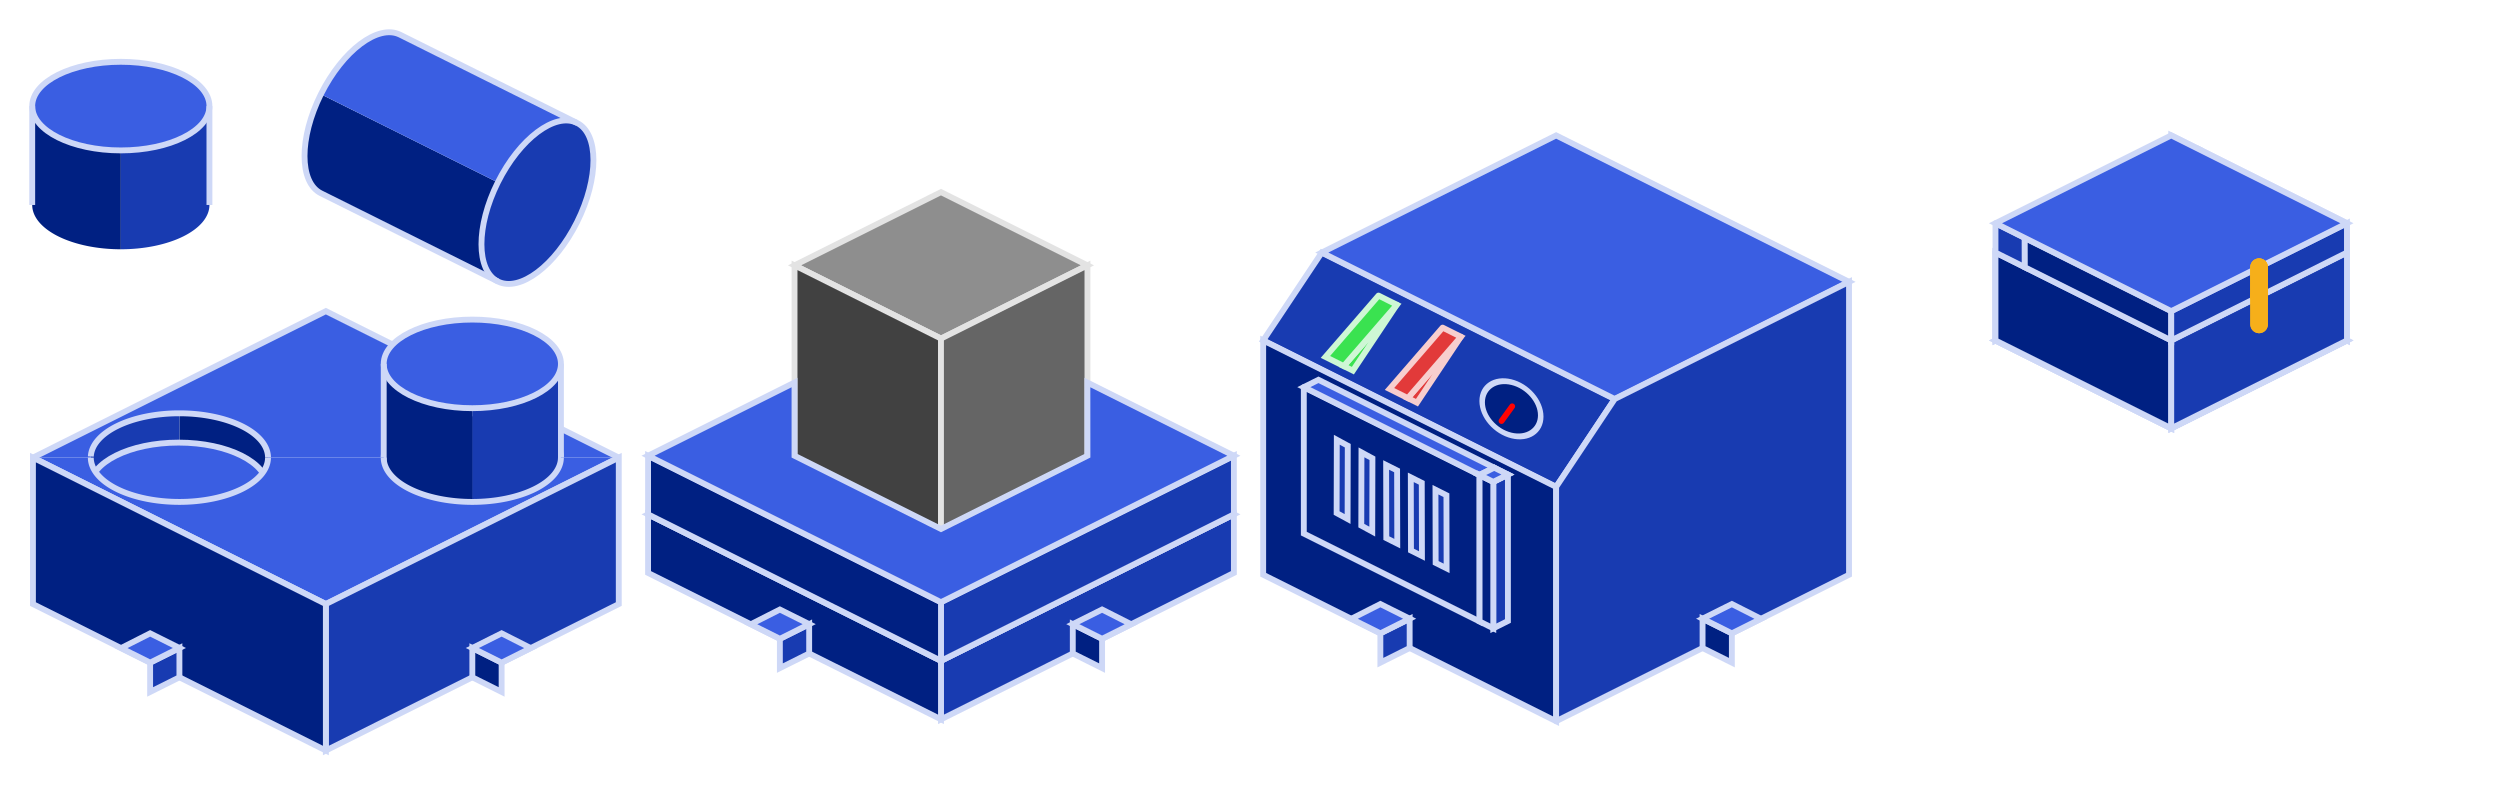 <?xml version="1.0" encoding="UTF-8" standalone="no"?>
<svg
   xmlns:dc="http://purl.org/dc/elements/1.1/"
   xmlns:cc="http://creativecommons.org/ns#"
   xmlns:rdf="http://www.w3.org/1999/02/22-rdf-syntax-ns#"
   xmlns:svg="http://www.w3.org/2000/svg"
   xmlns="http://www.w3.org/2000/svg"
   xmlns:sodipodi="http://sodipodi.sourceforge.net/DTD/sodipodi-0.dtd"
   xmlns:inkscape="http://www.inkscape.org/namespaces/inkscape"
   width="426.743"
   height="133.918"
   viewBox="0 0 112.909 35.432"
   version="1.1"
   id="svg1047"
   inkscape:version="1.0 (4035a4fb49, 2020-05-01)"
   sodipodi:docname="machine_parts.svg">
  <defs
     id="defs1041" />
  <sodipodi:namedview
     inkscape:snap-intersection-paths="true"
     inkscape:guide-bbox="true"
     showguides="true"
     id="base"
     pagecolor="#ffffff"
     bordercolor="#666666"
     borderopacity="1.0"
     inkscape:pageopacity="0.0"
     inkscape:pageshadow="2"
     inkscape:zoom="18.261538"
     inkscape:cx="405.4823"
     inkscape:cy="62.621028"
     inkscape:document-units="px"
     inkscape:current-layer="layer1"
     inkscape:document-rotation="0"
     showgrid="false"
     inkscape:window-width="3440"
     inkscape:window-height="1377"
     inkscape:window-x="-8"
     inkscape:window-y="-8"
     inkscape:window-maximized="1"
     units="px"
     fit-margin-top="5"
     fit-margin-left="5"
     fit-margin-right="5"
     fit-margin-bottom="5">
    <inkscape:grid
       type="xygrid"
       id="grid1624"
       originx="0.165"
       originy="0.823" />
    <sodipodi:guide
       id="guide1876"
       orientation="1,0"
       position="29.27,26.672" />
    <sodipodi:guide
       id="guide1878"
       orientation="1,0"
       position="55.728,25.349" />
    <sodipodi:guide
       position="57.051,21.381"
       orientation="1,0"
       id="guide1811" />
    <sodipodi:guide
       position="83.509,22.704"
       orientation="1,0"
       id="guide2126" />
    <sodipodi:guide
       position="84.832,20.058"
       orientation="1,0"
       id="guide2128" />
    <sodipodi:guide
       position="27.947,14.766"
       orientation="1,0"
       id="guide2130" />
    <sodipodi:guide
       id="guide2443"
       orientation="1,0"
       position="111.29,37.256" />
  </sodipodi:namedview>
  <g
     inkscape:label="Layer 1"
     inkscape:groupmode="layer"
     id="layer1"
     transform="translate(0.165,0.823)">
    <path
       id="path1931"
       style="display:inline;opacity:1;fill:#002082;fill-opacity:1;stroke:none;stroke-width:0.265;stroke-linecap:round;stroke-miterlimit:4;stroke-dasharray:none;stroke-opacity:1"
       d="m 21.167,17.843 v 4.002 a 4.002,2.001 0 0 0 4.002,-2.001 4.002,2.001 0 0 0 -4.002,-2.001 z" />
    <path
       id="path2014"
       style="display:inline;opacity:1;fill:#183bb1;fill-opacity:1;stroke:none;stroke-width:0.265;stroke-linecap:round;stroke-miterlimit:4;stroke-dasharray:none;stroke-opacity:1"
       d="m 21.109,17.843 a 4.002,2.001 0 0 0 -3.944,2.001 4.002,2.001 0 0 0 4.002,2.001 v -4.002 a 4.002,2.001 0 0 0 -0.058,0 z" />
    <path
       id="path1949"
       style="display:inline;opacity:1;fill:#002082;fill-opacity:1;stroke:none;stroke-width:0.265;stroke-linecap:round;stroke-miterlimit:4;stroke-dasharray:none;stroke-opacity:1"
       d="m 7.938,17.843 v 4.002 A 4.002,2.001 0 0 0 11.939,19.844 4.002,2.001 0 0 0 7.938,17.843 Z" />
    <path
       id="path2018"
       style="display:inline;opacity:1;fill:#183bb1;fill-opacity:1;stroke:none;stroke-width:0.265;stroke-linecap:round;stroke-miterlimit:4;stroke-dasharray:none;stroke-opacity:1"
       d="m 7.88,17.843 a 4.002,2.001 0 0 0 -3.944,2.001 4.002,2.001 0 0 0 4.002,2.001 v -4.002 a 4.002,2.001 0 0 0 -0.058,0 z" />
    <path
       style="display:inline;fill:#3a5ee2;stroke:none;stroke-width:0.265;stroke-linecap:butt;stroke-linejoin:miter;stroke-miterlimit:4;stroke-dasharray:none;stroke-opacity:1"
       d="M 14.552,13.229 1.323,19.844 h 2.613 a 4.002,2.001 0 0 1 3.944,-2.001 4.002,2.001 0 0 1 0.058,0 4.002,2.001 0 0 1 4.002,2.001 h 5.226 a 4.002,2.001 0 0 1 3.943,-2.001 4.002,2.001 0 0 1 5.29e-4,0 4.002,2.001 0 0 1 0.058,0 4.002,2.001 0 0 1 4.002,2.001 h 2.613 z"
       id="path998" />
    <path
       d="m 17.165,19.842 a 4.002,2.001 0 0 1 3.943,-1.999 4.002,2.001 0 0 1 5.29e-4,0 4.002,2.001 0 0 1 0.058,0 4.002,2.001 0 0 1 4.002,2.001"
       style="display:inline;fill:none;stroke:#ced8f7;stroke-width:0.265;stroke-linecap:butt;stroke-linejoin:miter;stroke-miterlimit:4;stroke-dasharray:none;stroke-opacity:1"
       id="path1007" />
    <path
       d="m 3.937,19.794 a 4.002,2.001 0 0 1 3.943,-1.951 4.002,2.001 0 0 1 0.058,0 4.002,2.001 0 0 1 4.002,2.001"
       style="display:inline;fill:none;stroke:#ced8f7;stroke-width:0.265;stroke-linecap:butt;stroke-linejoin:miter;stroke-miterlimit:4;stroke-dasharray:none;stroke-opacity:1"
       id="path1000" />
    <path
       id="path1010"
       d="M 1.323,19.844 14.552,13.229 27.781,19.844"
       style="display:inline;fill:none;stroke:#ced8f7;stroke-width:0.265px;stroke-linecap:butt;stroke-linejoin:miter;stroke-opacity:1" />
    <g
       id="g1687"
       transform="translate(2.58,17.727)">
      <path
         id="ellipse1012"
         style="display:inline;opacity:1;fill:#183bb1;fill-opacity:1;stroke:none;stroke-width:0.265;stroke-linecap:round;stroke-miterlimit:4;stroke-dasharray:none;stroke-opacity:1"
         d="m 5.325,3.44 v 6.466 a 4.002,2.001 0 0 0 4.002,-2.001 v -4.465 z" />
      <path
         id="path1020"
         style="display:inline;opacity:1;fill:#002082;fill-opacity:1;stroke:none;stroke-width:0.265;stroke-linecap:round;stroke-miterlimit:4;stroke-dasharray:none;stroke-opacity:1"
         d="m 1.323,3.44 v 4.465 a 4.002,2.001 0 0 0 4.002,2.001 v -6.466 z" />
      <ellipse
         style="display:inline;opacity:1;fill:#3a5ee2;fill-opacity:1;stroke:#ced8f7;stroke-width:0.265;stroke-linecap:round;stroke-miterlimit:4;stroke-dasharray:none;stroke-opacity:1"
         id="ellipse1984"
         cx="5.325"
         cy="3.44"
         rx="4.002"
         ry="2.001" />
      <path
         style="display:inline;fill:none;stroke:#ced8f7;stroke-width:0.265px;stroke-linecap:butt;stroke-linejoin:miter;stroke-opacity:1"
         d="m 9.327,3.44 v 4.465"
         id="path1024" />
      <path
         style="display:inline;fill:none;stroke:#ced8f7;stroke-width:0.265px;stroke-linecap:butt;stroke-linejoin:miter;stroke-opacity:1"
         d="m 1.323,3.44 v 4.465"
         id="path1026" />
    </g>
    <g
       transform="translate(15.842,12.171)"
       id="g1701">
      <path
         d="m 5.325,3.44 v 6.466 a 4.002,2.001 0 0 0 4.002,-2.001 v -4.465 z"
         style="display:inline;opacity:1;fill:#183bb1;fill-opacity:1;stroke:none;stroke-width:0.265;stroke-linecap:round;stroke-miterlimit:4;stroke-dasharray:none;stroke-opacity:1"
         id="path1691" />
      <path
         d="m 1.323,3.44 v 4.465 a 4.002,2.001 0 0 0 4.002,2.001 v -6.466 z"
         style="display:inline;opacity:1;fill:#002082;fill-opacity:1;stroke:none;stroke-width:0.265;stroke-linecap:round;stroke-miterlimit:4;stroke-dasharray:none;stroke-opacity:1"
         id="path1693" />
      <ellipse
         ry="2.001"
         rx="4.002"
         cy="3.44"
         cx="5.325"
         id="ellipse1695"
         style="display:inline;opacity:1;fill:#3a5ee2;fill-opacity:1;stroke:#ced8f7;stroke-width:0.265;stroke-linecap:round;stroke-miterlimit:4;stroke-dasharray:none;stroke-opacity:1" />
      <path
         id="path1697"
         d="m 9.327,3.44 v 4.465"
         style="display:inline;fill:none;stroke:#ced8f7;stroke-width:0.265px;stroke-linecap:butt;stroke-linejoin:miter;stroke-opacity:1" />
      <path
         id="path1699"
         d="m 1.323,3.44 v 4.465"
         style="display:inline;fill:none;stroke:#ced8f7;stroke-width:0.265px;stroke-linecap:butt;stroke-linejoin:miter;stroke-opacity:1" />
    </g>
    <path
       id="path970"
       style="display:inline;fill:#3a5ee2;stroke:none;stroke-width:0.265;stroke-linecap:butt;stroke-linejoin:miter;stroke-miterlimit:4;stroke-dasharray:none;stroke-opacity:1"
       d="m 27.781,19.844 h -2.613 a 4.002,2.001 0 0 1 -4.002,2.001 4.002,2.001 0 0 1 -4.002,-2.001 h -5.226 A 4.002,2.001 0 0 1 7.938,21.845 4.002,2.001 0 0 1 3.936,19.844 h -2.613 l 13.229,6.615 z" />
    <path
       d="M 11.939,19.844 A 4.002,2.001 0 0 1 7.937,21.845 4.002,2.001 0 0 1 3.936,19.844 v 0"
       style="display:inline;fill:none;stroke:#ced8f7;stroke-width:0.265;stroke-linecap:butt;stroke-linejoin:miter;stroke-miterlimit:4;stroke-dasharray:none;stroke-opacity:1"
       id="path981" />
    <path
       d="m 25.168,19.844 a 4.002,2.001 0 0 1 -4.002,2.001 4.002,2.001 0 0 1 -4.002,-2.001 v 0"
       style="display:inline;fill:none;stroke:#ced8f7;stroke-width:0.265;stroke-linecap:butt;stroke-linejoin:miter;stroke-miterlimit:4;stroke-dasharray:none;stroke-opacity:1"
       id="path974" />
    <path
       id="path984"
       d="M 1.323,19.844 14.552,26.458 27.781,19.844"
       style="display:inline;fill:none;stroke:#ced8f7;stroke-width:0.265px;stroke-linecap:butt;stroke-linejoin:miter;stroke-opacity:1" />
    <g
       id="g1713"
       transform="translate(-0.033,0.529)">
      <path
         id="path1703"
         style="display:inline;opacity:1;fill:#183bb1;fill-opacity:1;stroke:none;stroke-width:0.265;stroke-linecap:round;stroke-miterlimit:4;stroke-dasharray:none;stroke-opacity:1"
         d="m 5.325,3.44 v 6.466 a 4.002,2.001 0 0 0 4.002,-2.001 v -4.465 z" />
      <path
         id="path1705"
         style="display:inline;opacity:1;fill:#002082;fill-opacity:1;stroke:none;stroke-width:0.265;stroke-linecap:round;stroke-miterlimit:4;stroke-dasharray:none;stroke-opacity:1"
         d="m 1.323,3.44 v 4.465 a 4.002,2.001 0 0 0 4.002,2.001 v -6.466 z" />
      <ellipse
         style="display:inline;opacity:1;fill:#3a5ee2;fill-opacity:1;stroke:#ced8f7;stroke-width:0.265;stroke-linecap:round;stroke-miterlimit:4;stroke-dasharray:none;stroke-opacity:1"
         id="ellipse1707"
         cx="5.325"
         cy="3.44"
         rx="4.002"
         ry="2.001" />
      <path
         style="display:inline;fill:none;stroke:#ced8f7;stroke-width:0.265px;stroke-linecap:butt;stroke-linejoin:miter;stroke-opacity:1"
         d="m 9.327,3.44 v 4.465"
         id="path1709" />
      <path
         style="display:inline;fill:none;stroke:#ced8f7;stroke-width:0.265px;stroke-linecap:butt;stroke-linejoin:miter;stroke-opacity:1"
         d="m 1.323,3.44 v 4.465"
         id="path1711" />
    </g>
    <path
       id="path1283"
       d="M 14.552,33.073 27.781,26.458 V 19.844 l -13.229,6.615 z"
       style="display:inline;fill:#183bb1;fill-opacity:1;stroke:#ced8f7;stroke-width:0.265;stroke-linecap:butt;stroke-linejoin:miter;stroke-miterlimit:4;stroke-dasharray:none;stroke-opacity:1" />
    <path
       style="display:inline;fill:#002082;stroke:#ced8f7;stroke-width:0.265px;stroke-linecap:butt;stroke-linejoin:miter;stroke-opacity:1"
       d="m 22.49,29.104 -1.323,-0.661 v 1.323 l 1.323,0.661 z"
       id="path1285" />
    <path
       style="display:inline;fill:#3a5ee2;stroke:#ced8f7;stroke-width:0.265px;stroke-linecap:butt;stroke-linejoin:miter;stroke-opacity:1"
       d="m 22.49,29.104 1.314,-0.657 -1.314,-0.666 -1.323,0.661 z"
       id="path1287" />
    <path
       id="path1289"
       d="m 1.323,19.844 v 6.615 l 13.229,6.615 v -6.615 z"
       style="display:inline;fill:#002082;stroke:#ced8f7;stroke-width:0.265;stroke-linecap:butt;stroke-linejoin:miter;stroke-miterlimit:4;stroke-dasharray:none;stroke-opacity:1" />
    <path
       id="path1291"
       d="m 6.615,29.104 1.323,-0.661 v 1.323 L 6.615,30.427 Z"
       style="display:inline;fill:#183bb1;stroke:#ced8f7;stroke-width:0.265px;stroke-linecap:butt;stroke-linejoin:miter;stroke-opacity:1" />
    <path
       id="path1293"
       d="m 6.615,29.104 -1.314,-0.657 1.314,-0.666 1.323,0.661 z"
       style="display:inline;fill:#3a5ee2;stroke:#ced8f7;stroke-width:0.265px;stroke-linecap:butt;stroke-linejoin:miter;stroke-opacity:1" />
    <path
       id="path2006"
       style="display:inline;fill:#002082;fill-opacity:1;stroke:none;stroke-width:0.265;stroke-linecap:round;stroke-miterlimit:4;stroke-dasharray:none;stroke-opacity:1"
       d="m 14.326,3.432 a 2.001,4.002 26.5 0 0 0.005,4.474 l 2.205,1.099 1.791,0.893 3.996,1.992 a 2.001,4.002 26.5 0 0 -0.005,-4.474 l -2.205,-1.099 -1.791,-0.893 z" />
    <path
       id="path2008"
       style="display:inline;fill:#3a5ee2;fill-opacity:1;stroke:none;stroke-width:0.265;stroke-linecap:round;stroke-miterlimit:4;stroke-dasharray:none;stroke-opacity:1"
       d="M 17.312,0.638 A 2.001,4.002 26.5 0 0 14.326,3.432 l 3.996,1.992 1.791,0.893 2.205,1.099 a 2.001,4.002 26.5 0 0 3.576,-2.688 l -3.996,-1.992 -1.791,-0.893 -2.205,-1.099 a 2.001,4.002 26.5 0 0 -0.59,-0.105 z" />
    <ellipse
       style="display:inline;fill:#183bb1;fill-opacity:1;stroke:#ced8f7;stroke-width:0.265;stroke-linecap:round;stroke-miterlimit:4;stroke-dasharray:none;stroke-opacity:1"
       id="ellipse2010"
       cx="-3.321"
       cy="-25.283"
       rx="4.002"
       ry="2.001"
       transform="rotate(116.5)" />
    <path
       style="display:inline;fill:none;stroke:#ced8f7;stroke-width:0.265px;stroke-linecap:butt;stroke-linejoin:miter;stroke-opacity:1"
       d="M 25.894,4.728 21.898,2.736 17.903,0.744 c -0.989,-0.493 -2.59,0.711 -3.576,2.689 -0.986,1.978 -0.984,3.981 0.005,4.474 l 3.996,1.992 3.996,1.992"
       id="path2015"
       sodipodi:nodetypes="cccsccc" />
    <path
       style="font-variation-settings:normal;display:inline;opacity:1;vector-effect:none;fill:#183bb1;fill-opacity:1;stroke:#ced8f7;stroke-width:0.265;stroke-linecap:round;stroke-linejoin:miter;stroke-miterlimit:4;stroke-dasharray:none;stroke-dashoffset:0;stroke-opacity:1;stop-color:#000000;stop-opacity:1"
       d="m 42.333,31.666 -8e-6,-2.646 13.229,-6.615 v 2.646 z"
       id="path1838" />
    <path
       style="font-variation-settings:normal;display:inline;opacity:1;vector-effect:none;fill:#002082;fill-opacity:1;stroke:#ced8f7;stroke-width:0.265;stroke-linecap:round;stroke-linejoin:miter;stroke-miterlimit:4;stroke-dasharray:none;stroke-dashoffset:0;stroke-opacity:1;stop-color:#000000;stop-opacity:1"
       d="M 42.333,31.666 29.104,25.052 v -2.646 l 13.229,6.615 z"
       id="path1840" />
    <path
       id="path1861"
       style="display:inline;fill:#3a5ee2;stroke:#ced8f7;stroke-width:0.265;stroke-linecap:butt;stroke-linejoin:miter;stroke-miterlimit:4;stroke-dasharray:none;stroke-opacity:1"
       d="m 42.333,15.791 -13.229,6.615 13.229,6.615 13.229,-6.615 z m 0,3.307 6.615,3.307 -6.615,3.307 -6.615,-3.307 z" />
    <path
       style="font-variation-settings:normal;display:inline;opacity:1;vector-effect:none;fill:#8e8e8e;fill-opacity:1;stroke:#e3e3e3;stroke-width:0.265;stroke-linecap:round;stroke-linejoin:miter;stroke-miterlimit:4;stroke-dasharray:none;stroke-dashoffset:0;stroke-opacity:1;stop-color:#000000;stop-opacity:1"
       d="m 42.333,7.854 -6.615,3.307 6.615,3.307 6.615,-3.307 z"
       id="path1846" />
    <path
       id="path1848"
       style="display:inline;fill:none;stroke:#ced8f7;stroke-width:0.265;stroke-linecap:butt;stroke-linejoin:miter;stroke-miterlimit:4;stroke-dasharray:none;stroke-opacity:1"
       d="m 35.719,19.76 v 0 l 6.615,-3.307 v 0 l 6.615,3.307" />
    <path
       style="font-variation-settings:normal;display:inline;opacity:1;vector-effect:none;fill:#414141;fill-opacity:1;stroke:#e3e3e3;stroke-width:0.265;stroke-linecap:round;stroke-linejoin:miter;stroke-miterlimit:4;stroke-dasharray:none;stroke-dashoffset:0;stroke-opacity:1;stop-color:#000000;stop-opacity:1"
       d="m 35.719,22.406 6.615,3.307 2e-6,-11.245 -6.615,-3.307 -3e-6,11.245"
       id="path1857" />
    <path
       style="font-variation-settings:normal;display:inline;opacity:1;vector-effect:none;fill:#656565;fill-opacity:1;stroke:#e3e3e3;stroke-width:0.265;stroke-linecap:round;stroke-linejoin:miter;stroke-miterlimit:4;stroke-dasharray:none;stroke-dashoffset:0;stroke-opacity:1;stop-color:#000000;stop-opacity:1"
       d="m 42.333,14.469 -2e-6,11.245 6.615,-3.307 2e-6,-11.245 -6.615,3.307"
       id="path1859" />
    <path
       id="path1842"
       d="m 42.333,29.021 -8e-6,-2.646 13.229,-6.615 v 2.646 z"
       style="font-variation-settings:normal;display:inline;opacity:1;vector-effect:none;fill:#183bb1;fill-opacity:1;stroke:#ced8f7;stroke-width:0.265;stroke-linecap:round;stroke-linejoin:miter;stroke-miterlimit:4;stroke-dasharray:none;stroke-dashoffset:0;stroke-opacity:1;stop-color:#000000;stop-opacity:1" />
    <path
       id="path1844"
       d="M 42.333,29.021 29.104,22.406 v -2.646 l 13.229,6.615 z"
       style="font-variation-settings:normal;display:inline;opacity:1;vector-effect:none;fill:#002082;fill-opacity:1;stroke:#ced8f7;stroke-width:0.265;stroke-linecap:round;stroke-linejoin:miter;stroke-miterlimit:4;stroke-dasharray:none;stroke-dashoffset:0;stroke-opacity:1;stop-color:#000000;stop-opacity:1" />
    <path
       style="display:inline;fill:#002082;stroke:#ced8f7;stroke-width:0.265px;stroke-linecap:butt;stroke-linejoin:miter;stroke-opacity:1"
       d="m 49.609,28.028 -1.323,-0.661 v 1.323 l 1.323,0.661 z"
       id="path1900" />
    <path
       style="display:inline;fill:#3a5ee2;stroke:#ced8f7;stroke-width:0.265px;stroke-linecap:butt;stroke-linejoin:miter;stroke-opacity:1"
       d="m 49.609,28.028 1.314,-0.657 -1.314,-0.666 -1.323,0.661 z"
       id="path1902" />
    <path
       id="path1904"
       d="m 35.057,28.028 1.323,-0.661 v 1.323 l -1.323,0.661 z"
       style="display:inline;fill:#183bb1;stroke:#ced8f7;stroke-width:0.265px;stroke-linecap:butt;stroke-linejoin:miter;stroke-opacity:1" />
    <path
       id="path1906"
       d="m 35.057,28.028 -1.314,-0.657 1.314,-0.666 1.323,0.661 z"
       style="display:inline;fill:#3a5ee2;stroke:#ced8f7;stroke-width:0.265px;stroke-linecap:butt;stroke-linejoin:miter;stroke-opacity:1" />
    <path
       id="path2582"
       d="m 48.948,19.76 -6.615,3.307 -6.615,-3.307 3e-6,-3.307 -6.615,3.307 13.229,6.615 13.229,-6.615 -6.615,-3.307 z"
       style="font-variation-settings:normal;opacity:1;vector-effect:none;fill:#3a5ee2;fill-opacity:1;stroke:#ced8f7;stroke-width:0.265;stroke-linecap:round;stroke-linejoin:miter;stroke-miterlimit:4;stroke-dasharray:none;stroke-dashoffset:0;stroke-opacity:1;stop-color:#000000;stop-opacity:1" />
    <path
       id="path1909"
       d="m 59.531,10.583 -2.646,3.969 13.229,6.615 2.646,-3.969 z"
       style="font-variation-settings:normal;display:inline;opacity:1;vector-effect:none;fill:#183bb1;fill-opacity:1;stroke:#ced8f7;stroke-width:0.265;stroke-linecap:round;stroke-linejoin:miter;stroke-miterlimit:4;stroke-dasharray:none;stroke-dashoffset:0;stroke-opacity:1;stop-color:#000000;stop-opacity:1" />
    <path
       id="path1911"
       d="M 72.76,17.198 83.344,11.906 70.115,5.292 59.531,10.583 Z"
       style="font-variation-settings:normal;display:inline;opacity:1;vector-effect:none;fill:#3a5ee2;fill-opacity:1;stroke:#ced8f7;stroke-width:0.265;stroke-linecap:round;stroke-linejoin:miter;stroke-miterlimit:4;stroke-dasharray:none;stroke-dashoffset:0;stroke-opacity:1;stop-color:#000000;stop-opacity:1" />
    <path
       id="path1913"
       d="M 56.885,14.552 V 25.135 L 70.115,31.75 V 21.167 Z"
       style="font-variation-settings:normal;display:inline;opacity:1;vector-effect:none;fill:#002082;fill-opacity:1;stroke:#ced8f7;stroke-width:0.265;stroke-linecap:round;stroke-linejoin:miter;stroke-miterlimit:4;stroke-dasharray:none;stroke-dashoffset:0;stroke-opacity:1;stop-color:#000000;stop-opacity:1" />
    <path
       id="path1915"
       d="m 70.115,31.75 -1e-5,-10.583 2.646,-3.969 10.583,-5.292 10e-6,13.229 L 70.115,31.75"
       style="font-variation-settings:normal;display:inline;opacity:1;vector-effect:none;fill:#183bb1;fill-opacity:1;stroke:#ced8f7;stroke-width:0.265;stroke-linecap:round;stroke-linejoin:miter;stroke-miterlimit:4;stroke-dasharray:none;stroke-dashoffset:0;stroke-opacity:1;stop-color:#000000;stop-opacity:1" />
    <path
       style="display:inline;fill:#002082;stroke:#ced8f7;stroke-width:0.265px;stroke-linecap:butt;stroke-linejoin:miter;stroke-opacity:1"
       d="m 78.052,27.781 -1.323,-0.661 v 1.323 l 1.323,0.661 z"
       id="path1849" />
    <path
       style="display:inline;fill:#3a5ee2;stroke:#ced8f7;stroke-width:0.265px;stroke-linecap:butt;stroke-linejoin:miter;stroke-opacity:1"
       d="m 78.052,27.781 1.314,-0.657 -1.314,-0.666 -1.323,0.661 z"
       id="path1851" />
    <path
       id="path1853"
       d="m 62.177,27.781 1.323,-0.661 v 1.323 l -1.323,0.661 z"
       style="display:inline;fill:#183bb1;stroke:#ced8f7;stroke-width:0.265px;stroke-linecap:butt;stroke-linejoin:miter;stroke-opacity:1" />
    <path
       id="path1855"
       d="m 62.177,27.781 -1.314,-0.657 1.314,-0.666 1.323,0.661 z"
       style="display:inline;fill:#3a5ee2;stroke:#ced8f7;stroke-width:0.265px;stroke-linecap:butt;stroke-linejoin:miter;stroke-opacity:1" />
    <ellipse
       transform="matrix(0.971,0.237,0,1,0,0)"
       ry="1.205"
       rx="1.362"
       cy="1.019"
       cx="70.131"
       id="path1946"
       style="font-variation-settings:normal;display:inline;opacity:1;vector-effect:none;fill:#002082;fill-opacity:1;fill-rule:evenodd;stroke:#ced8f7;stroke-width:0.256;stroke-linecap:round;stroke-linejoin:miter;stroke-miterlimit:4;stroke-dasharray:none;stroke-dashoffset:0;stroke-opacity:1;stop-color:#000000;stop-opacity:1" />
    <path
       style="font-variation-settings:normal;display:inline;vector-effect:none;fill:#002082;fill-opacity:1;stroke:#ced8f7;stroke-width:0.265;stroke-linecap:round;stroke-linejoin:miter;stroke-miterlimit:4;stroke-dasharray:none;stroke-dashoffset:0;stroke-opacity:1;stop-color:#000000"
       d="m 58.72,16.661 v 6.615 l 7.938,3.969 v -6.615 l -7.938,-3.969"
       id="path1954" />
    <path
       style="font-variation-settings:normal;display:inline;vector-effect:none;fill:#3a5ee2;fill-opacity:1;stroke:#ced8f7;stroke-width:0.265;stroke-linecap:round;stroke-linejoin:miter;stroke-miterlimit:4;stroke-dasharray:none;stroke-dashoffset:0;stroke-opacity:1;stop-color:#000000"
       d="m 67.319,20.299 -7.938,-3.969 -0.661,0.331 7.938,3.969 0.661,-0.331"
       id="path1956" />
    <path
       style="font-variation-settings:normal;display:inline;vector-effect:none;fill:#183bb1;fill-opacity:1;stroke:#ced8f7;stroke-width:0.265;stroke-linecap:round;stroke-linejoin:miter;stroke-miterlimit:4;stroke-dasharray:none;stroke-dashoffset:0;stroke-opacity:1;stop-color:#000000"
       d="m 67.938,20.609 v 6.615 l -0.661,0.331 v -6.615 c 0,0 0.661,-0.331 0.661,-0.331"
       id="path1958" />
    <path
       style="font-variation-settings:normal;display:inline;opacity:1;vector-effect:none;fill:#002082;fill-opacity:1;stroke:#ced8f7;stroke-width:0.265;stroke-linecap:round;stroke-linejoin:miter;stroke-miterlimit:4;stroke-dasharray:none;stroke-dashoffset:0;stroke-opacity:1;stop-color:#000000;stop-opacity:1"
       d="m 66.658,27.244 0.619,0.31 v -6.615 l -0.619,-0.31 z"
       id="path1960" />
    <path
       style="font-variation-settings:normal;display:inline;opacity:1;vector-effect:none;fill:#3a5ee2;fill-opacity:1;stroke:#ced8f7;stroke-width:0.265;stroke-linecap:round;stroke-linejoin:miter;stroke-miterlimit:4;stroke-dasharray:none;stroke-dashoffset:0;stroke-opacity:1;stop-color:#000000;stop-opacity:1"
       d="m 67.319,20.299 0.619,0.31 -0.661,0.331 -0.619,-0.31 z"
       id="path1962" />
    <path
       id="path2017"
       d="m 67.319,20.299 0.619,0.31 -0.661,0.331 -0.619,-0.31 z"
       style="font-variation-settings:normal;display:inline;opacity:1;vector-effect:none;fill:#3a5ee2;fill-opacity:1;stroke:#ced8f7;stroke-width:0.265;stroke-linecap:round;stroke-linejoin:miter;stroke-miterlimit:4;stroke-dasharray:none;stroke-dashoffset:0;stroke-opacity:1;stop-color:#000000;stop-opacity:1" />
    <path
       id="path2029"
       d="m 62.921,12.94 -2.398,2.77 0.413,0.207 1.984,-2.977"
       style="font-variation-settings:normal;display:inline;opacity:1;vector-effect:none;fill:#3ae250;fill-opacity:1;stroke:#cef7d5;stroke-width:0.265;stroke-linecap:round;stroke-linejoin:miter;stroke-miterlimit:4;stroke-dasharray:none;stroke-dashoffset:0;stroke-opacity:1;stop-color:#000000;stop-opacity:1" />
    <path
       id="path2033"
       d="m 62.094,12.526 -2.398,2.77 0.827,0.413 2.398,-2.77 -0.827,-0.413"
       style="font-variation-settings:normal;display:inline;opacity:1;vector-effect:none;fill:#3ae250;fill-opacity:1;stroke:#cef7d5;stroke-width:0.265;stroke-linecap:round;stroke-linejoin:miter;stroke-miterlimit:4;stroke-dasharray:none;stroke-dashoffset:0;stroke-opacity:1;stop-color:#000000;stop-opacity:1" />
    <path
       style="font-variation-settings:normal;display:inline;opacity:1;vector-effect:none;fill:#e23a3a;fill-opacity:1;stroke:#f7cece;stroke-width:0.265;stroke-linecap:round;stroke-linejoin:miter;stroke-miterlimit:4;stroke-dasharray:none;stroke-dashoffset:0;stroke-opacity:1;stop-color:#000000;stop-opacity:1"
       d="m 65.815,14.387 -2.398,2.77 0.413,0.207 1.984,-2.977"
       id="path2035" />
    <path
       style="font-variation-settings:normal;display:inline;opacity:1;vector-effect:none;fill:#e23a3a;fill-opacity:1;stroke:#f7cece;stroke-width:0.265;stroke-linecap:round;stroke-linejoin:miter;stroke-miterlimit:4;stroke-dasharray:none;stroke-dashoffset:0;stroke-opacity:1;stop-color:#000000;stop-opacity:1"
       d="m 64.988,13.973 -2.398,2.77 0.827,0.413 2.398,-2.77 -0.827,-0.413"
       id="path2037" />
    <path
       sodipodi:nodetypes="ccccc"
       style="font-variation-settings:normal;display:inline;vector-effect:none;fill:#183bb1;fill-opacity:1;stroke:#ced8f7;stroke-width:0.265;stroke-linecap:round;stroke-linejoin:miter;stroke-miterlimit:4;stroke-dasharray:none;stroke-dashoffset:0;stroke-opacity:1;stop-color:#000000"
       d="m 65.169,24.847 -0.495,-0.248 -0.008,-3.305 0.495,0.248 z"
       id="path1075-6" />
    <path
       style="font-variation-settings:normal;display:inline;vector-effect:none;fill:#183bb1;fill-opacity:1;stroke:#ced8f7;stroke-width:0.265;stroke-linecap:round;stroke-linejoin:miter;stroke-miterlimit:4;stroke-dasharray:none;stroke-dashoffset:0;stroke-opacity:1;stop-color:#000000"
       d="m 60.21,19.038 -0.008,3.31 0.495,0.269 0.008,-3.31 z"
       id="path1089-1"
       sodipodi:nodetypes="ccccc" />
    <path
       style="font-variation-settings:normal;display:inline;vector-effect:none;fill:#183bb1;fill-opacity:1;stroke:#ced8f7;stroke-width:0.265;stroke-linecap:round;stroke-linejoin:miter;stroke-miterlimit:4;stroke-dasharray:none;stroke-dashoffset:0;stroke-opacity:1;stop-color:#000000"
       d="m 62.438,20.176 0.008,3.305 0.495,0.248 -0.008,-3.305 z"
       id="path1091-0"
       sodipodi:nodetypes="ccccc" />
    <path
       sodipodi:nodetypes="ccccc"
       id="path1097-1"
       d="m 63.552,20.735 0.008,3.305 0.495,0.248 -0.008,-3.305 z"
       style="font-variation-settings:normal;display:inline;vector-effect:none;fill:#183bb1;fill-opacity:1;stroke:#ced8f7;stroke-width:0.265;stroke-linecap:round;stroke-linejoin:miter;stroke-miterlimit:4;stroke-dasharray:none;stroke-dashoffset:0;stroke-opacity:1;stop-color:#000000" />
    <path
       sodipodi:nodetypes="ccccc"
       id="path1101-5"
       d="m 61.324,19.607 -0.008,3.31 0.495,0.269 0.008,-3.31 z"
       style="font-variation-settings:normal;display:inline;vector-effect:none;fill:#183bb1;fill-opacity:1;stroke:#ced8f7;stroke-width:0.265;stroke-linecap:round;stroke-linejoin:miter;stroke-miterlimit:4;stroke-dasharray:none;stroke-dashoffset:0;stroke-opacity:1;stop-color:#000000" />
    <path
       id="path1966"
       d="m 68.13,17.529 -0.48,0.661"
       style="font-variation-settings:normal;display:inline;opacity:1;vector-effect:none;fill:none;fill-opacity:1;stroke:#ff0202;stroke-width:0.265;stroke-linecap:round;stroke-linejoin:miter;stroke-miterlimit:4;stroke-dasharray:none;stroke-dashoffset:0;stroke-opacity:1;stop-color:#000000;stop-opacity:1" />
    <path
       style="font-variation-settings:normal;display:inline;opacity:1;vector-effect:none;fill:#3a5ee2;fill-opacity:1;stroke:#ced8f7;stroke-width:0.265;stroke-linecap:round;stroke-linejoin:miter;stroke-miterlimit:4;stroke-dasharray:none;stroke-dashoffset:0;stroke-opacity:1;stop-color:#000000;stop-opacity:1"
       d="m 97.896,10.583 7.937,3.969 -7.937,3.969 -7.938,-3.969 z"
       id="path1169" />
    <path
       style="font-variation-settings:normal;display:inline;opacity:1;vector-effect:none;fill:#002082;fill-opacity:1;stroke:#ced8f7;stroke-width:0.265;stroke-linecap:round;stroke-linejoin:miter;stroke-miterlimit:4;stroke-dasharray:none;stroke-dashoffset:0;stroke-opacity:1;stop-color:#000000;stop-opacity:1"
       d="m 97.896,6.615 v 3.969 l 7.937,3.969 V 10.583 L 97.896,6.615"
       id="path1165" />
    <path
       style="font-variation-settings:normal;display:inline;opacity:1;vector-effect:none;fill:#183bb1;fill-opacity:1;stroke:#ced8f7;stroke-width:0.265;stroke-linecap:round;stroke-linejoin:miter;stroke-miterlimit:4;stroke-dasharray:none;stroke-dashoffset:0;stroke-opacity:1;stop-color:#000000;stop-opacity:1"
       d="m 97.896,6.615 v 3.969 l -7.938,3.969 v -3.969 l 7.938,-3.969"
       id="path1167" />
    <path
       id="path1130"
       d="m 97.896,14.552 v 3.969 l -7.938,-3.969 v -3.969 z"
       style="font-variation-settings:normal;display:inline;opacity:1;vector-effect:none;fill:#002082;fill-opacity:1;stroke:#ced8f7;stroke-width:0.265;stroke-linecap:round;stroke-linejoin:miter;stroke-miterlimit:4;stroke-dasharray:none;stroke-dashoffset:0;stroke-opacity:1;stop-color:#000000;stop-opacity:1" />
    <path
       id="path1132"
       d="m 97.896,18.521 7.937,-3.969 v -3.969 l -7.937,3.969 z"
       style="font-variation-settings:normal;display:inline;opacity:1;vector-effect:none;fill:#183bb1;fill-opacity:1;stroke:#ced8f7;stroke-width:0.265;stroke-linecap:round;stroke-linejoin:miter;stroke-miterlimit:4;stroke-dasharray:none;stroke-dashoffset:0;stroke-opacity:1;stop-color:#000000;stop-opacity:1" />
    <path
       id="path1698"
       d="m 97.896,10.583 7.937,3.969 -7.937,3.969 -7.938,-3.969 z"
       style="font-variation-settings:normal;display:inline;opacity:1;vector-effect:none;fill:#3a5ee2;fill-opacity:1;stroke:#ced8f7;stroke-width:0.265;stroke-linecap:round;stroke-linejoin:miter;stroke-miterlimit:4;stroke-dasharray:none;stroke-dashoffset:0;stroke-opacity:1;stop-color:#000000;stop-opacity:1" />
    <path
       id="path1700"
       d="m 97.896,6.615 v 3.969 l 7.937,3.969 V 10.583 L 97.896,6.615"
       style="font-variation-settings:normal;display:inline;opacity:1;vector-effect:none;fill:#002082;fill-opacity:1;stroke:#ced8f7;stroke-width:0.265;stroke-linecap:round;stroke-linejoin:miter;stroke-miterlimit:4;stroke-dasharray:none;stroke-dashoffset:0;stroke-opacity:1;stop-color:#000000;stop-opacity:1" />
    <path
       id="path1702"
       d="m 97.896,6.615 v 3.969 l -7.938,3.969 v -3.969 l 7.938,-3.969"
       style="font-variation-settings:normal;display:inline;opacity:1;vector-effect:none;fill:#183bb1;fill-opacity:1;stroke:#ced8f7;stroke-width:0.265;stroke-linecap:round;stroke-linejoin:miter;stroke-miterlimit:4;stroke-dasharray:none;stroke-dashoffset:0;stroke-opacity:1;stop-color:#000000;stop-opacity:1" />
    <path
       style="font-variation-settings:normal;display:inline;opacity:1;vector-effect:none;fill:#002082;fill-opacity:1;stroke:#ced8f7;stroke-width:0.265;stroke-linecap:round;stroke-linejoin:miter;stroke-miterlimit:4;stroke-dasharray:none;stroke-dashoffset:0;stroke-opacity:1;stop-color:#000000;stop-opacity:1"
       d="m 97.896,14.552 v 3.969 l -7.938,-3.969 v -3.969 z"
       id="path1704" />
    <path
       style="font-variation-settings:normal;display:inline;opacity:1;vector-effect:none;fill:#183bb1;fill-opacity:1;stroke:#ced8f7;stroke-width:0.265;stroke-linecap:round;stroke-linejoin:miter;stroke-miterlimit:4;stroke-dasharray:none;stroke-dashoffset:0;stroke-opacity:1;stop-color:#000000;stop-opacity:1"
       d="m 97.896,18.521 7.937,-3.969 v -3.969 l -7.937,3.969 z"
       id="path1706" />
    <path
       id="path1537"
       d="m 89.958,9.26 1.323,0.661 2e-5,1.323 -1.323,-0.661 V 9.26"
       style="font-variation-settings:normal;display:inline;opacity:1;vector-effect:none;fill:#183bb1;fill-opacity:1;stroke:#ced8f7;stroke-width:0.265;stroke-linecap:round;stroke-linejoin:miter;stroke-miterlimit:4;stroke-dasharray:none;stroke-dashoffset:0;stroke-opacity:1;stop-color:#000000;stop-opacity:1"
       inkscape:transform-center-x="-0.66146501"
       inkscape:transform-center-y="-0.33072001" />
    <path
       id="path1539"
       d="m 97.896,5.292 1.323,0.661 v 1.323 l -1.323,-0.661 z"
       style="font-variation-settings:normal;display:inline;opacity:1;vector-effect:none;fill:#183bb1;fill-opacity:1;stroke:#ced8f7;stroke-width:0.265;stroke-linecap:round;stroke-linejoin:miter;stroke-miterlimit:4;stroke-dasharray:none;stroke-dashoffset:0;stroke-opacity:1;stop-color:#000000;stop-opacity:1"
       inkscape:transform-center-x="-8.5989702"
       inkscape:transform-center-y="-4.2994701" />
    <path
       id="path1551"
       d="m 91.279,9.921 6.617,3.308 v 1.323 l -6.613,-3.306 z"
       style="font-variation-settings:normal;display:inline;opacity:1;vector-effect:none;fill:#002082;fill-opacity:1;stroke:#ced8f7;stroke-width:0.265;stroke-linecap:round;stroke-linejoin:miter;stroke-miterlimit:4;stroke-dasharray:none;stroke-dashoffset:0;stroke-opacity:1;stop-color:#000000;stop-opacity:1"
       inkscape:transform-center-x="-4.6291301"
       inkscape:transform-center-y="1.653115" />
    <path
       inkscape:transform-center-y="1.653115"
       inkscape:transform-center-x="-4.6291301"
       style="font-variation-settings:normal;display:inline;opacity:1;vector-effect:none;fill:#002082;fill-opacity:1;stroke:#ced8f7;stroke-width:0.265;stroke-linecap:round;stroke-linejoin:miter;stroke-miterlimit:4;stroke-dasharray:none;stroke-dashoffset:0;stroke-opacity:1;stop-color:#000000;stop-opacity:1"
       d="m 99.215,5.951 6.617,3.308 V 10.582 L 99.219,7.276 Z"
       id="path1553" />
    <path
       style="font-variation-settings:normal;display:inline;opacity:1;vector-effect:none;fill:#183bb1;fill-opacity:1;stroke:#ced8f7;stroke-width:0.265;stroke-linecap:round;stroke-linejoin:miter;stroke-miterlimit:4;stroke-dasharray:none;stroke-dashoffset:0;stroke-opacity:1;stop-color:#000000;stop-opacity:1"
       d="m 97.896,13.229 7.936,-3.97 v 1.323 l -7.936,3.97 v -1.323"
       id="path1620" />
    <path
       style="font-variation-settings:normal;display:inline;opacity:1;vector-effect:none;fill:#3a5ee2;fill-opacity:1;stroke:#ced8f7;stroke-width:0.265;stroke-linecap:round;stroke-linejoin:miter;stroke-miterlimit:4;stroke-dasharray:none;stroke-dashoffset:0;stroke-opacity:1;stop-color:#000000;stop-opacity:1"
       d="m 89.958,9.26 7.938,3.969 7.936,-3.97 -7.936,-3.968 z"
       id="path1638" />
    <path
       style="font-variation-settings:normal;display:inline;opacity:1;vector-effect:none;fill:none;fill-opacity:1;stroke:#f6af1a;stroke-width:0.794;stroke-linecap:round;stroke-linejoin:miter;stroke-miterlimit:4;stroke-dasharray:none;stroke-dashoffset:0;stroke-opacity:1;stop-color:#000000;stop-opacity:1"
       d="m 101.864,11.244 v 1.323"
       id="path1666" />
    <path
       id="path1843"
       d="m 101.864,11.244 v 1.323"
       style="font-variation-settings:normal;display:inline;opacity:1;vector-effect:none;fill:none;fill-opacity:1;stroke:#f6af1a;stroke-width:0.794;stroke-linecap:round;stroke-linejoin:miter;stroke-miterlimit:4;stroke-dasharray:none;stroke-dashoffset:0;stroke-opacity:1;stop-color:#000000;stop-opacity:1"
       sodipodi:nodetypes="cc" />
    <path
       d="m 101.864,11.244 c 0,0.861 0,1.723 0,2.584"
       style="font-variation-settings:normal;display:inline;opacity:1;vector-effect:none;fill:none;fill-opacity:1;stroke:#f6af1a;stroke-width:0.794;stroke-linecap:round;stroke-linejoin:miter;stroke-miterlimit:4;stroke-dasharray:none;stroke-dashoffset:0;stroke-opacity:1;stop-color:#000000;stop-opacity:1"
       id="path2533" />
    <path
       sodipodi:nodetypes="cc"
       style="font-variation-settings:normal;display:inline;opacity:1;vector-effect:none;fill:none;fill-opacity:1;stroke:#f6af1a;stroke-width:0.794;stroke-linecap:round;stroke-linejoin:miter;stroke-miterlimit:4;stroke-dasharray:none;stroke-dashoffset:0;stroke-opacity:1;stop-color:#000000;stop-opacity:1"
       d="M 101.864,12.505 V 13.828"
       id="path2535" />
  </g>
</svg>
